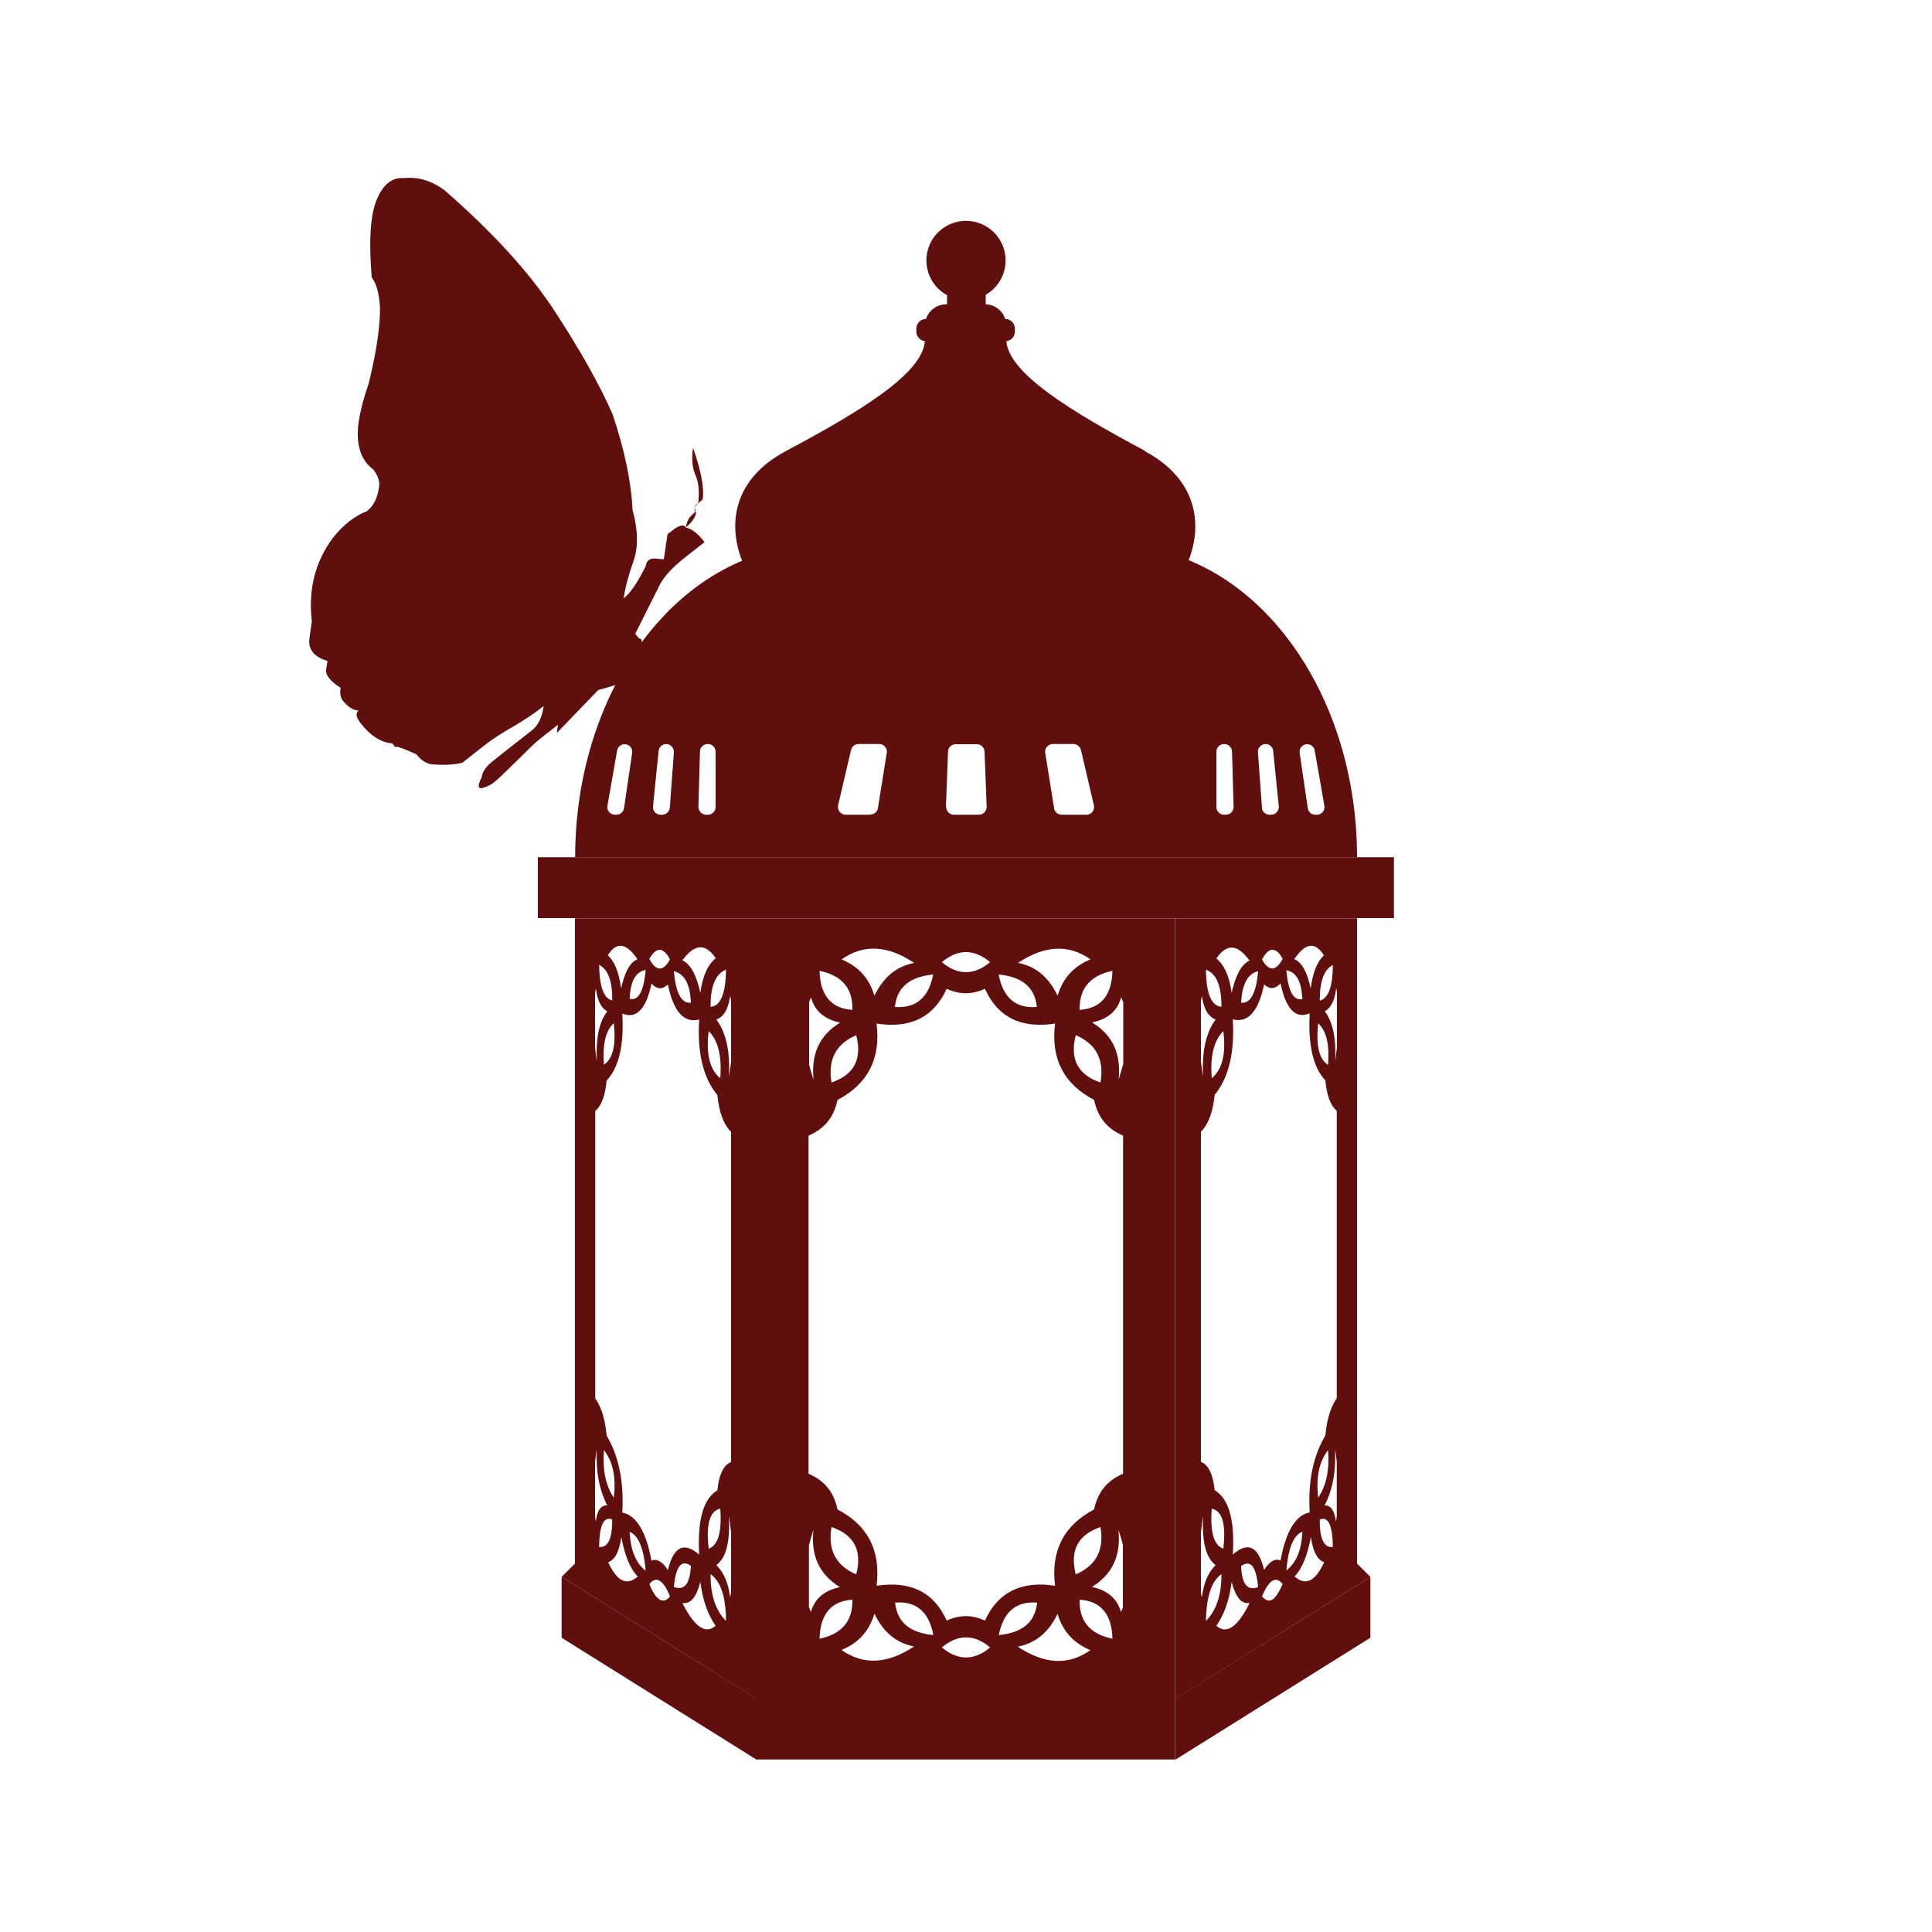 <?xml version="1.0" encoding="UTF-8"?>
<svg id="_レイヤー_1" data-name="レイヤー_1" xmlns="http://www.w3.org/2000/svg" version="1.1" viewBox="0 0 100 100">
  <!-- Generator: Adobe Illustrator 29.4.0, SVG Export Plug-In . SVG Version: 2.1.0 Build 152)  -->
  <defs>
    <style>
      .st0 {
        fill-rule: evenodd;
      }

      .st0, .st1 {
        fill: #600e0e;
      }
    </style>
  </defs>
  <g>
    <path class="st1" d="M58.13,47.53h-18.97v40.4h21.67v-40.4h-2.7ZM55.88,52.27c-.02-1.11.55-1.78,1.7-2.02-.03,1.27-.6,1.95-1.7,2.02ZM56.96,56.03c-1.12-.38-1.61-1.16-1.28-2.45,1.08.46,1.48,1.29,1.28,2.45ZM56.44,49.66c-.8.33-1.41.9-1.7,1.88-.42-.88-1.05-1.51-2.05-1.7,1.32-.88,2.58-1.01,3.76-.18ZM53.67,52.12c-1.09.09-1.75-.47-1.98-1.68,1.14.11,1.87.6,1.98,1.68ZM50,49.28c.42,0,.83.17,1.25.52-.42.35-.83.52-1.25.52h0c-.42,0-.83-.17-1.25-.52.42-.35.83-.52,1.25-.52ZM47.31,49.84c-1,.2-1.63.83-2.05,1.7-.29-.99-.91-1.55-1.7-1.88,1.18-.84,2.44-.7,3.76.18ZM48.3,50.44c-.23,1.2-.89,1.76-1.98,1.68.11-1.08.84-1.57,1.98-1.68ZM43.04,56.03c-.2-1.16.21-1.99,1.28-2.45.33,1.3-.17,2.07-1.28,2.45ZM44.12,52.27c-1.1-.07-1.67-.75-1.7-2.02,1.16.24,1.73.91,1.7,2.02ZM41.87,51.89c.03-.09.07-.17.11-.26.19.7.7,1.13,1.5,1.3-1.1.69-1.5,1.65-1.37,2.96-.09-.27-.17-.53-.23-.79v-3.2ZM41.98,83.44c-.04-.09-.08-.17-.11-.26v-3.2c.07-.26.15-.53.23-.79-.13,1.31.27,2.27,1.37,2.96-.8.17-1.31.59-1.5,1.3ZM43.04,79.04c1.12.38,1.61,1.16,1.28,2.45-1.08-.46-1.48-1.29-1.28-2.45ZM44.12,82.8c.02,1.11-.55,1.78-1.7,2.02.03-1.27.6-1.95,1.7-2.02ZM43.56,85.4c.8-.33,1.41-.9,1.7-1.88.42.88,1.05,1.51,2.05,1.7-1.32.88-2.58,1.01-3.76.18ZM46.33,82.95c1.09-.09,1.75.47,1.98,1.68-1.14-.11-1.87-.6-1.98-1.68ZM50,85.79c-.42,0-.83-.17-1.25-.52.42-.35.83-.52,1.25-.52h0c.42,0,.83.17,1.25.52-.42.35-.83.52-1.25.52ZM52.69,85.23c1-.2,1.63-.83,2.05-1.7.29.99.91,1.55,1.7,1.88-1.18.84-2.44.7-3.76-.18ZM51.7,84.63c.23-1.2.89-1.76,1.98-1.68-.11,1.08-.84,1.57-1.98,1.68ZM56.96,79.04c.2,1.16-.21,1.99-1.28,2.45-.33-1.3.17-2.07,1.28-2.45ZM55.88,82.8c1.1.07,1.67.75,1.7,2.02-1.16-.24-1.73-.91-1.7-2.02ZM58.13,83.18c-.03.09-.07.17-.11.26-.19-.7-.7-1.13-1.5-1.3,1.1-.69,1.5-1.65,1.37-2.96.09.27.17.53.23.79v3.2ZM58.13,76.28c-.9.38-1.33,1.04-1.5,1.85-1.55.81-2.25,2.12-2.02,3.95-1.75-.27-2.96.33-3.63,1.8-.33-.15-.66-.23-.99-.23s-.66.08-.99.23c-.66-1.47-1.87-2.07-3.63-1.8.23-1.84-.47-3.14-2.02-3.95-.17-.81-.6-1.47-1.5-1.85v-17.5c.9-.38,1.33-1.04,1.5-1.85,1.55-.81,2.25-2.12,2.02-3.95,1.75.27,2.96-.33,3.63-1.8.33.15.66.23.99.23s.66-.08.99-.23c.66,1.47,1.87,2.07,3.63,1.8-.23,1.84.47,3.14,2.02,3.95.17.81.6,1.47,1.5,1.85v17.5ZM58.13,55.09c-.07.26-.15.53-.23.79.13-1.31-.27-2.27-1.37-2.96.8-.17,1.31-.59,1.5-1.3.04.09.08.17.11.26v3.2Z"/>
    <path class="st1" d="M37.84,47.53h-8.08v34.52l1.04.65,7.04,4.4,1.32.83v-40.4h-1.32ZM36.78,52.11c-.01-1.07.26-1.71.8-1.92-.02,1.24-.28,1.89-.8,1.92ZM37.28,55.81c-.52-.43-.75-1.2-.6-2.44.5.49.69,1.32.6,2.44ZM37.04,49.6c-.37.3-.66.84-.79,1.78-.19-.85-.48-1.47-.93-1.67.59-.82,1.17-.94,1.72-.12ZM35.76,51.9c-.49.05-.78-.49-.88-1.63.51.12.84.6.88,1.63ZM34.14,49.16c.18,0,.36.17.54.5-.18.32-.36.48-.54.47h0c-.18,0-.36-.18-.53-.5.18-.31.36-.47.53-.47ZM33,49.65c-.42.16-.68.73-.85,1.51-.12-.9-.37-1.42-.69-1.72.47-.74.99-.61,1.53.21ZM33.42,50.21c-.1,1.1-.37,1.6-.83,1.49.04-.98.35-1.42.83-1.49ZM31.26,55.11c-.08-1.04.08-1.77.51-2.15.13,1.18-.07,1.86-.51,2.15ZM31.69,51.78c-.44-.09-.66-.71-.68-1.84.46.23.69.84.68,1.84ZM30.8,51.39c.01-.08.03-.15.04-.23.08.63.28,1.02.59,1.19-.44.58-.59,1.42-.54,2.59-.03-.24-.07-.48-.09-.71v-2.84ZM30.84,78.75c-.02-.08-.03-.17-.04-.25v-2.84c.03-.22.06-.44.09-.66-.05,1.14.11,2.07.54,2.92-.32-.02-.52.24-.59.83ZM31.26,75.06c.45.57.64,1.37.51,2.46-.43-.64-.59-1.47-.51-2.46ZM31.69,78.65c0,1-.22,1.47-.68,1.42.01-1.12.24-1.6.68-1.42ZM31.47,80.86c.32-.1.57-.47.69-1.3.17.89.43,1.62.85,2.04-.55.48-1.06.29-1.53-.74ZM32.59,79.29c.45.17.73.84.83,2.01-.48-.37-.78-1-.83-2.01ZM34.14,82.79c-.18-.11-.36-.37-.53-.8.18-.22.36-.28.53-.17h0c.18.1.36.37.54.81-.18.22-.36.27-.54.16ZM35.32,82.97c.45.08.74-.36.93-1.09.13,1.02.42,1.74.79,2.27-.55.48-1.13,0-1.72-1.18ZM34.88,82.14c.1-1.08.4-1.44.88-1.09-.05,1-.38,1.28-.88,1.09ZM37.28,78.09c.09,1.18-.1,1.89-.6,2.07-.15-1.33.08-1.96.6-2.07ZM36.78,81.48c.52.36.79,1.17.8,2.42-.55-.55-.81-1.35-.8-2.42ZM37.84,82.44c-.02.08-.03.15-.05.23-.09-.74-.34-1.29-.71-1.66.52-.39.71-1.23.65-2.55.04.29.08.56.11.84v3.14ZM37.84,75.67c-.43.18-.63.72-.71,1.47-.72.43-1.04,1.52-.94,3.33-.79-.69-1.33-.42-1.62.8-.14-.23-.29-.38-.43-.46s-.28-.09-.42-.03c-.28-1.52-.79-2.35-1.51-2.49.09-1.61-.19-2.94-.81-3.98-.07-.76-.24-1.43-.59-1.93v-14.88c.35-.29.52-.85.59-1.57.62-.66.91-1.8.81-3.47.72.3,1.23-.21,1.51-1.55.14.15.28.23.42.24s.29-.06.43-.19c.29,1.4.83,2.01,1.62,1.81-.11,1.75.22,3.04.94,3.91.08.8.28,1.47.71,1.91v17.09ZM37.84,54.95c-.03.25-.07.51-.11.77.06-1.28-.13-2.24-.65-2.95.38-.14.62-.53.71-1.22.02.08.04.17.05.26v3.14Z"/>
    <path class="st1" d="M60.84,47.53v40.4s9.4-5.88,9.4-5.88v-34.52s-1.04,0-1.04,0h-7.04s-1.32,0-1.32,0ZM62.42,50.19c.55.21.81.85.8,1.92-.52-.04-.79-.68-.8-1.92ZM63.32,53.37c.15,1.24-.08,2.01-.6,2.44-.09-1.12.1-1.95.6-2.44ZM64.68,49.72c-.45.2-.74.81-.93,1.67-.13-.94-.42-1.48-.79-1.78.55-.82,1.13-.71,1.72.12ZM65.12,50.27c-.1,1.14-.4,1.69-.88,1.63.05-1.03.38-1.51.88-1.63ZM66.39,49.63c-.18.33-.36.5-.53.5h0c-.18,0-.36-.15-.54-.47.18-.33.36-.5.54-.5s.36.15.53.47ZM68.53,49.44c-.32.3-.57.82-.69,1.72-.17-.79-.43-1.35-.85-1.51.55-.82,1.06-.95,1.53-.21ZM67.41,51.71c-.45.11-.73-.39-.83-1.49.48.08.78.51.83,1.49ZM68.23,52.97c.43.38.59,1.11.51,2.15-.45-.29-.64-.97-.51-2.15ZM68.99,49.95c-.01,1.13-.24,1.74-.68,1.84,0-1,.22-1.61.68-1.84ZM69.2,54.22c-.03.23-.06.47-.09.71.05-1.17-.11-2.01-.54-2.59.32-.17.52-.56.59-1.19.02.07.03.15.04.23v2.84ZM68.56,77.92c.44-.85.59-1.79.54-2.92.03.22.07.44.09.66v2.84c-.01.09-.03.17-.04.25-.08-.58-.28-.85-.59-.83ZM68.23,77.52c-.13-1.1.07-1.9.51-2.46.08.99-.08,1.82-.51,2.46ZM68.99,80.07c-.46.06-.69-.42-.68-1.42.44-.18.66.29.68,1.42ZM67,81.6c.42-.42.68-1.15.85-2.04.12.82.37,1.19.69,1.3-.47,1.03-.99,1.22-1.53.74ZM66.58,81.29c.1-1.17.37-1.83.83-2.01-.04,1.01-.35,1.63-.83,2.01ZM65.32,82.63c.18-.43.36-.7.54-.81h0c.18-.1.36-.05.53.17-.18.42-.36.69-.53.8s-.36.05-.54-.16ZM62.96,84.15c.37-.54.66-1.25.79-2.27.19.73.48,1.17.93,1.09-.59,1.19-1.17,1.67-1.72,1.18ZM64.24,81.06c.49-.35.78.01.88,1.09-.51.19-.84-.08-.88-1.09ZM63.32,80.16c-.5-.18-.69-.89-.6-2.07.52.1.75.73.6,2.07ZM62.42,83.9c.02-1.25.28-2.06.8-2.42.01,1.07-.26,1.87-.8,2.42ZM62.16,79.3c.03-.27.07-.55.11-.84-.06,1.32.13,2.16.65,2.55-.38.37-.62.92-.71,1.66-.02-.07-.04-.15-.05-.23v-3.14ZM62.16,58.58c.43-.44.63-1.11.71-1.91.72-.88,1.04-2.16.94-3.91.79.2,1.33-.41,1.62-1.81.14.14.29.2.43.19s.28-.09.42-.24c.28,1.34.79,1.86,1.51,1.55-.09,1.67.19,2.82.81,3.47.07.72.24,1.28.59,1.57v14.88c-.35.51-.52,1.18-.59,1.93-.62,1.04-.91,2.36-.81,3.98-.72.14-1.23.97-1.51,2.49-.14-.06-.28-.05-.42.03s-.29.23-.43.46c-.29-1.22-.83-1.49-1.62-.8.11-1.82-.22-2.9-.94-3.33-.08-.75-.28-1.29-.71-1.47v-17.09ZM62.16,51.81c.02-.09.03-.17.05-.26.09.68.34,1.08.71,1.22-.52.71-.71,1.67-.65,2.95-.04-.26-.08-.51-.11-.77v-3.14Z"/>
    <polyline class="st1" points="60.84 91.08 70.93 84.77 70.93 81.62 60.84 87.92"/>
    <polyline class="st1" points="39.16 87.92 29.07 81.62 29.07 84.77 39.16 91.08"/>
    <polygon class="st1" points="29.07 81.62 29.76 80.93 29.76 82.05 29.07 81.62"/>
    <polygon class="st1" points="70.93 81.62 70.24 80.93 70.24 82.05 70.93 81.62"/>
    <rect class="st1" x="39.16" y="87.92" width="21.67" height="3.15"/>
    <rect class="st1" x="27.84" y="44.37" width="44.31" height="3.15"/>
    <path class="st1" d="M70.24,44.37c0-8.9-5.58-16.12-12.47-16.12h-15.53c-6.89,0-12.47,7.22-12.47,16.12h40.48ZM31.91,42.17h-.08c-.25,0-.43-.22-.39-.46l.5-2.86c.03-.19.2-.33.39-.33h0c.24,0,.43.21.39.45l-.42,2.86c-.03.19-.2.34-.39.34ZM34.28,42.17h-.09c-.23,0-.42-.2-.39-.44l.29-2.86c.02-.2.19-.36.39-.36h0c.23,0,.41.2.4.43l-.21,2.86c-.02.21-.19.37-.4.37ZM36.64,42.17h-.09c-.22,0-.4-.18-.4-.41l.08-2.86c0-.21.18-.39.4-.39h.01c.22,0,.4.18.4.4v2.86c0,.22-.18.4-.4.4ZM45.05,42.17h-1.28c-.26,0-.44-.24-.39-.49l.67-2.86c.04-.18.2-.31.39-.31h1.07c.24,0,.43.22.39.46l-.46,2.86c-.03.19-.2.33-.39.33ZM48.96,41.76l.11-2.86c0-.21.18-.38.4-.38h1.09c.21,0,.39.17.4.38l.11,2.86c0,.22-.17.41-.4.41h-1.3c-.22,0-.4-.19-.4-.41ZM54.56,41.83l-.46-2.86c-.04-.24.15-.46.39-.46h1.07c.18,0,.34.13.39.31l.67,2.86c.06.25-.13.49-.39.49h-1.28c-.19,0-.36-.14-.39-.33ZM62.96,41.77v-2.86c0-.22.18-.4.4-.4h.01c.21,0,.39.17.4.39l.08,2.86c0,.22-.17.41-.4.41h-.09c-.22,0-.4-.18-.4-.4ZM65.32,41.8l-.21-2.86c-.02-.23.17-.43.4-.43h0c.2,0,.37.15.39.36l.29,2.86c.02.23-.16.44-.39.44h-.09c-.21,0-.38-.16-.4-.37ZM67.69,41.83l-.42-2.86c-.04-.24.15-.45.39-.45h0c.19,0,.36.14.39.33l.5,2.86c.04.24-.14.46-.39.46h-.08c-.2,0-.36-.14-.39-.34Z"/>
    <path class="st1" d="M59.29,23.35c-3.84-2.05-7.07-4.01-7.2-5.69h-.06c.28,0,.5-.22.5-.5v-.15c0-.28-.22-.5-.5-.5-.14-.44-.56-.76-1.05-.76h-2c-.49,0-.91.32-1.05.76-.28,0-.5.23-.5.5v.15c0,.28.22.5.5.5h-.06c-.12,1.68-3.35,3.64-7.2,5.69s-2.78,5.85-1.03,7.53h20.64c1.76-1.68,2.82-5.48-1.03-7.53Z"/>
    <rect class="st1" x="49.02" y="13.76" width="2" height="2"/>
    <circle class="st1" cx="50" cy="13.48" r="2.05"/>
  </g>
  <path class="st0" d="M32.85,35.14c-.5-.63.79-2.04.22-2.1l-.19-.24,1.27-2.53c.21-.42.64-.89,1.31-1.42l1.01-.79c-.37-.47-.71-.73-.99-.75.33-.26.52-.54.57-.83.21-.42.4-1.21.56-2.36-.16,1.16-.35,1.94-.56,2.36l-.5.4c.34-.26.47-.44.41-.52-.06-.07.07-.24.41-.51.09-.58-.08-1.48-.5-2.68-.08.57-.04,1.05.13,1.43.17.39.21.86.14,1.43-.17.13-.22.23-.16.31.06.08,0,.19-.16.32-.17.13-.27.35-.32.63-.12-.16-.35-.11-.69.16l-.26.2-.19,1.3-.44-.04c-.29-.02-.46.11-.5.4-.42.84-.8,1.4-1.14,1.66.08-.58.26-1.22.51-1.93.25-.71.24-1.59-.05-2.65-.07-1.48-.42-3.12-1.03-4.94-.67-1.53-1.67-3.31-2.99-5.33-1.32-2.03-3.24-4.12-5.71-6.27-.67-.5-1.37-.71-2.12-.63-.58-.05-1.05.31-1.38,1.09-.34.78-.43,2.13-.27,4.05.25.32.39.85.43,1.59,0,1.02-.2,2.33-.59,3.91-.25.71-.42,1.36-.51,1.94-.17,1.16.08,2,.74,2.49.25.32.36.63.31.91-.08.58-.29,1-.63,1.26-.63.24-1.22.7-1.76,1.38-.92,1.24-1.28,2.67-1.09,4.31l-.12.87c-.09.58.22.98.93,1.19l-.07.44c-.04.29.21.61.75.95-.05.29,0,.52.12.67.25.31.52.49.81.51-.17.13-.13.36.12.67.5.64,1.04.98,1.63,1.03l.18.24c-.12-.16.23-.05,1.06.32.25.32.52.49.81.52.59.05,1.11.03,1.57-.08l1.26-.99c.34-.26.79-.55,1.35-.87.56-.32,1.09-.68,1.6-1.07-.08.59-.29,1.01-.63,1.27l-1.01.79-1,.79c-.34.27-.53.54-.57.83-.21.42-.2.61.03.56.22-.06.42-.15.59-.28s.56-.5,1.17-1.1c.61-.61.99-.98,1.16-1.11l1-.79-.06.43,2.14-2.22,1.91-.56h0Z"/>
</svg>